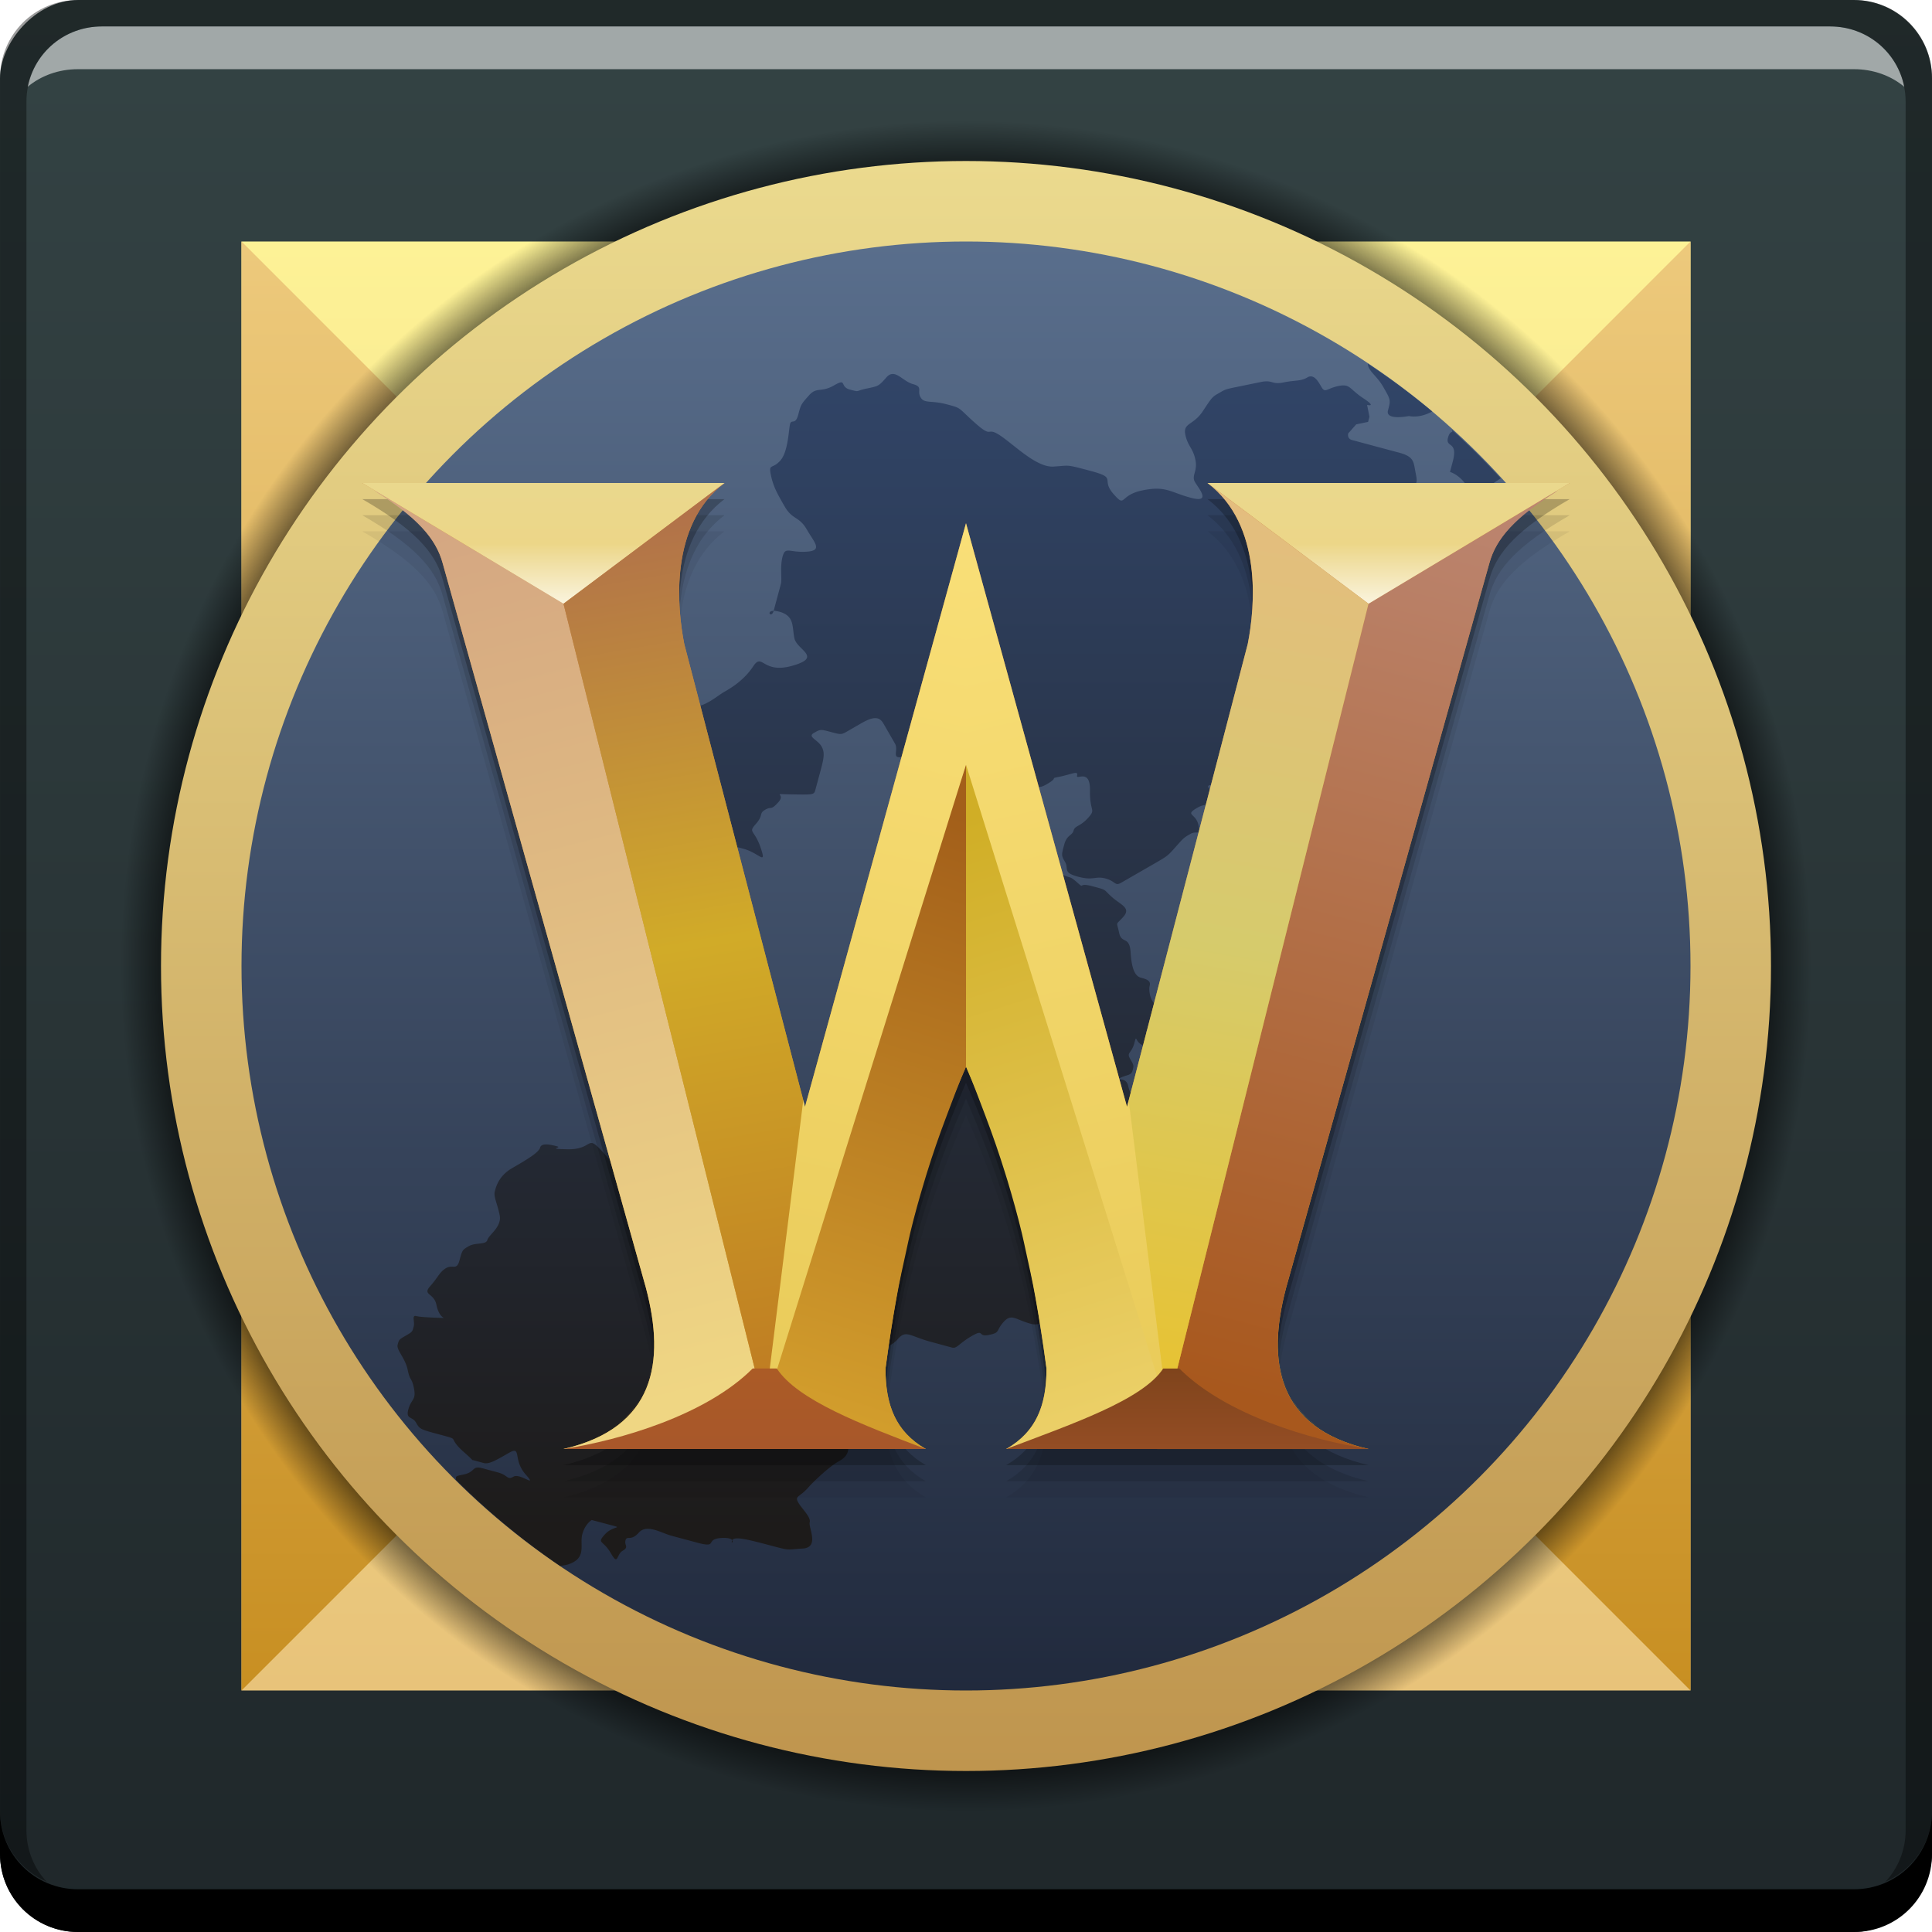 <svg xmlns="http://www.w3.org/2000/svg" xmlns:svg="http://www.w3.org/2000/svg" xmlns:xlink="http://www.w3.org/1999/xlink" id="svg2" width="48" height="48" version="1.1"><defs id="defs4"><linearGradient id="linearGradient4540"><stop id="stop4542" offset="0" stop-color="#944d24" stop-opacity="1"/><stop id="stop4544" offset="1" stop-color="#7f441c" stop-opacity="1"/></linearGradient><linearGradient id="linearGradient4534"><stop id="stop4536" offset="0" stop-color="#a8581d" stop-opacity="1"/><stop id="stop4538" offset="1" stop-color="#bc8672" stop-opacity="1"/></linearGradient><linearGradient id="linearGradient4526"><stop id="stop4528" offset="0" stop-color="#e8c22f" stop-opacity="1"/><stop id="stop4530" offset=".5" stop-color="#d6cb6c" stop-opacity="1"/><stop id="stop4532" offset="1" stop-color="#e5bc80" stop-opacity="1"/></linearGradient><linearGradient id="linearGradient4520"><stop id="stop4522" offset="0" stop-color="#eed36e" stop-opacity="1"/><stop id="stop4524" offset="1" stop-color="#d0ae26" stop-opacity="1"/></linearGradient><linearGradient id="linearGradient4460"><stop id="stop4462" offset="0" stop-color="#a8572a" stop-opacity="1"/><stop id="stop4464" offset="1" stop-color="#ab5b26" stop-opacity="1"/></linearGradient><linearGradient id="linearGradient4447"><stop id="stop4449" offset="0" stop-color="#d7a42e" stop-opacity="1"/><stop id="stop4451" offset="1" stop-color="#a35f1a" stop-opacity="1"/></linearGradient><linearGradient id="linearGradient4431"><stop id="stop4433" offset="0" stop-color="#e9cb59" stop-opacity="1"/><stop id="stop4435" offset="1" stop-color="#f9df78" stop-opacity="1"/></linearGradient><linearGradient id="linearGradient4414"><stop id="stop4416" offset="0" stop-color="#be7a22" stop-opacity="1"/><stop id="stop4422" offset=".5" stop-color="#d1ab28" stop-opacity="1"/><stop id="stop4418" offset="1" stop-color="#ae6c4d" stop-opacity="1"/></linearGradient><linearGradient id="linearGradient4389"><stop id="stop4391" offset="0" stop-color="#faf4de" stop-opacity="1"/><stop id="stop4397" offset=".5" stop-color="#ecd688" stop-opacity="1"/><stop id="stop4393" offset="1" stop-color="#ead88d" stop-opacity="1"/></linearGradient><linearGradient id="linearGradient4346"><stop id="stop4348" offset="0" stop-color="#efd683" stop-opacity="1"/><stop id="stop4350" offset="1" stop-color="#d3a482" stop-opacity="1"/></linearGradient><linearGradient id="linearGradient4318"><stop id="stop4320" offset="0" stop-color="#d7a32e" stop-opacity="1"/><stop id="stop4322" offset="1" stop-color="#c68243" stop-opacity="1"/></linearGradient><linearGradient id="linearGradient4297"><stop id="stop4299" offset="0" stop-color="#1d1b1a" stop-opacity="1"/><stop id="stop4301" offset="1" stop-color="#314568" stop-opacity="1"/></linearGradient><linearGradient id="linearGradient4268"><stop id="stop4270" offset="0" stop-color="#212a3d" stop-opacity="1"/><stop id="stop4272" offset="1" stop-color="#596e8c" stop-opacity="1"/></linearGradient><linearGradient id="linearGradient4258"><stop id="stop4260" offset="0" stop-color="#bf954e" stop-opacity="1"/><stop id="stop4262" offset="1" stop-color="#ebda8e" stop-opacity="1"/></linearGradient><linearGradient id="linearGradient4225"><stop id="stop4227" offset="0" stop-color="#d5b15d" stop-opacity="1"/><stop id="stop4229" offset="1" stop-color="#f1e4b8" stop-opacity="1"/></linearGradient><linearGradient id="linearGradient4215"><stop id="stop4217" offset="0" stop-color="#000" stop-opacity="1"/><stop id="stop4223" offset=".952" stop-color="#000" stop-opacity=".498"/><stop id="stop4219" offset="1" stop-color="#000" stop-opacity="0"/></linearGradient><linearGradient id="linearGradient4191"><stop id="stop4193" offset="0" stop-color="#c88f22" stop-opacity="1"/><stop id="stop4195" offset="1" stop-color="#f3d38b" stop-opacity="1"/></linearGradient><linearGradient id="linearGradient4178"><stop id="stop4180" offset="0" stop-color="#e8c37a" stop-opacity="1"/><stop id="stop4182" offset="1" stop-color="#fdf296" stop-opacity="1"/></linearGradient><linearGradient id="linearGradient829"><stop id="stop831" offset="0" stop-color="#1f272a" stop-opacity="1"/><stop id="stop833" offset="1" stop-color="#344344" stop-opacity="1"/></linearGradient><linearGradient id="linearGradient835" x1="-31.113" x2="-31.113" y1="-1050.915" y2="-1002.906" gradientTransform="translate(55.997,-1.456)" gradientUnits="userSpaceOnUse" xlink:href="#linearGradient829"/><linearGradient id="ButtonShadow" x1="45.448" x2="45.448" y1="92.54" y2="7.017" gradientTransform="matrix(1.006,0,0,0.994,119.231,972.704)" gradientUnits="userSpaceOnUse"><stop id="stop3750" offset="0" stop-color="#000" stop-opacity="1"/><stop id="stop3752" offset="1" stop-color="#000" stop-opacity=".588"/></linearGradient><filter id="filter3174" color-interpolation-filters="sRGB"><feGaussianBlur id="feGaussianBlur3176" stdDeviation="1.71"/></filter><linearGradient id="linearGradient4165" x1="-31.113" x2="-31.113" y1="-1050.915" y2="-1002.906" gradientTransform="matrix(0.75,0,0,0.75,47.997,-258.182)" gradientUnits="userSpaceOnUse" xlink:href="#linearGradient4178"/><linearGradient id="linearGradient4197" x1="7" x2="7" y1="45" y2="3" gradientTransform="translate(3,1001.362)" gradientUnits="userSpaceOnUse" xlink:href="#linearGradient4191"/><linearGradient id="linearGradient4211" x1="7" x2="7" y1="45" y2="3" gradientTransform="matrix(-1,0,0,1,45,1001.362)" gradientUnits="userSpaceOnUse" xlink:href="#linearGradient4191"/><radialGradient id="radialGradient4221" cx="24" cy="1028.362" r="21" fx="24" fy="1028.362" gradientUnits="userSpaceOnUse" xlink:href="#linearGradient4215"/><linearGradient id="linearGradient4231" x1="24" x2="24" y1="1048.362" y2="1008.362" gradientUnits="userSpaceOnUse" xlink:href="#linearGradient4225"/><linearGradient id="linearGradient4256" x1="20" x2="20" y1="1048.362" y2="1008.362" gradientUnits="userSpaceOnUse" xlink:href="#linearGradient4258"/><linearGradient id="linearGradient4266" x1="19.556" x2="19.556" y1="1048.362" y2="1008.362" gradientTransform="matrix(0.9,0,0,0.9,2.4,102.836)" gradientUnits="userSpaceOnUse" xlink:href="#linearGradient4268"/><linearGradient id="linearGradient4303" x1="25" x2="25" y1="38" y2="9" gradientUnits="userSpaceOnUse" xlink:href="#linearGradient4297"/><linearGradient id="linearGradient4324" x1="24" x2="24" y1="1040.862" y2="1016.862" gradientTransform="translate(0,-0.5)" gradientUnits="userSpaceOnUse" xlink:href="#linearGradient4318"/><linearGradient id="linearGradient4343" x1="16" x2="10" y1="1039.862" y2="1016.862" gradientTransform="translate(0,-1004.862)" gradientUnits="userSpaceOnUse" xlink:href="#linearGradient4346"/><linearGradient id="linearGradient4395" x1="14" x2="14" y1="1019.362" y2="1016.362" gradientUnits="userSpaceOnUse" xlink:href="#linearGradient4389"/><linearGradient id="linearGradient4420" x1="19" x2="15" y1="1039.862" y2="1016.862" gradientTransform="translate(0,-0.5)" gradientUnits="userSpaceOnUse" xlink:href="#linearGradient4414"/><linearGradient id="linearGradient4428" x1="19" x2="24" y1="1039.862" y2="1017.862" gradientTransform="translate(0,-1004.862)" gradientUnits="userSpaceOnUse" xlink:href="#linearGradient4431"/><linearGradient id="linearGradient4444" x1="18" x2="23" y1="1040.862" y2="1024.862" gradientTransform="translate(0,-1004.862)" gradientUnits="userSpaceOnUse" xlink:href="#linearGradient4447"/><linearGradient id="linearGradient4457" x1="19" x2="19" y1="1040.862" y2="1038.862" gradientTransform="translate(0,-1004.862)" gradientUnits="userSpaceOnUse" xlink:href="#linearGradient4460"/><linearGradient id="linearGradient4508" x1="16" x2="10" y1="1039.862" y2="1016.862" gradientTransform="matrix(-1,0,0,1,48,-0.5)" gradientUnits="userSpaceOnUse" xlink:href="#linearGradient4534"/><linearGradient id="linearGradient4510" x1="18" x2="23" y1="1040.862" y2="1024.862" gradientTransform="matrix(-1,0,0,1,48,-0.5)" gradientUnits="userSpaceOnUse" xlink:href="#linearGradient4520"/><linearGradient id="linearGradient4512" x1="14" x2="14" y1="1019.362" y2="1016.362" gradientTransform="matrix(-1,0,0,1,48,0)" gradientUnits="userSpaceOnUse" xlink:href="#linearGradient4389"/><linearGradient id="linearGradient4514" x1="19" x2="15" y1="1039.862" y2="1016.862" gradientTransform="matrix(-1,0,0,1,48,-0.5)" gradientUnits="userSpaceOnUse" xlink:href="#linearGradient4526"/><linearGradient id="linearGradient4516" x1="19" x2="24" y1="1039.862" y2="1017.862" gradientTransform="matrix(-1,0,0,1,48,-0.5)" gradientUnits="userSpaceOnUse" xlink:href="#linearGradient4431"/><linearGradient id="linearGradient4518" x1="19" x2="19" y1="1040.862" y2="1038.862" gradientTransform="matrix(-1,0,0,1,48,-0.5)" gradientUnits="userSpaceOnUse" xlink:href="#linearGradient4540"/></defs><g id="layer1" transform="translate(0,-1004.362)"><rect id="rect2991-1" width="48" height="48" x="0" y="-1052.362" fill="url(#linearGradient835)" fill-opacity="1" stroke="none" ry="1.945" transform="scale(1,-1)"/><path id="rect846" fill="#000" fill-opacity="1" stroke="none" d="m 1.165625e-6,1049.362 0,1.062 c 0,1.077 0.86,1.938 1.937,1.938 l 44.125,0 c 1.077,0 1.938,-0.86 1.938,-1.938 l 0,-1.062 c 0,1.077 -0.86,1.938 -1.938,1.938 l -44.125,0 C 0.86,1051.3 1.165625e-6,1050.439 1.165625e-6,1049.362 Z"/><path id="path7515" fill="#fff" fill-opacity=".537" stroke="none" d="m 2.531,1005.019 c -0.917,0 -1.671,0.639 -1.844,1.5 0.336,-0.28 0.775,-0.438 1.25,-0.438 l 44.125,0 c 0.475,0 0.914,0.158 1.25,0.438 -0.173,-0.861 -0.927,-1.5 -1.844,-1.5 L 2.531,1005.019 Z"/><path id="rect4280" fill="#000" fill-opacity=".392" stroke="none" d="m 1.938,1004.362 c -1.077,0 -1.937,0.86 -1.937,1.938 l 0,43.062 c 0,0.793 0.48,1.449 1.156,1.75 -0.309,-0.333 -0.5,-0.782 -0.5,-1.281 l 0,-42.938 c 0,-1.048 0.827,-1.875 1.875,-1.875 l 42.938,0 c 1.048,0 1.875,0.827 1.875,1.875 l 0,42.938 c 0,0.499 -0.191,0.948 -0.5,1.281 0.676,-0.301 1.156,-0.957 1.156,-1.75 l 0,-43.062 c 0,-1.077 -0.86,-1.938 -1.938,-1.938 L 1.938,1004.362 Z"/><rect id="rect3745" width="86" height="85" x="124.231" y="979.704" fill="url(#ButtonShadow)" fill-opacity="1" fill-rule="nonzero" stroke="none" display="none" filter="url(#filter3174)" opacity=".9" rx="6" ry="6"/><rect id="rect4163" width="36" height="36" x="6" y="-1046.362" fill="url(#linearGradient4165)" fill-opacity="1" stroke="none" ry="0" transform="scale(1,-1)"/><path id="path4184" fill="url(#linearGradient4197)" fill-opacity="1" fill-rule="evenodd" stroke="none" stroke-linecap="butt" stroke-linejoin="miter" stroke-opacity="1" stroke-width="1" d="m 6,1010.362 0,20 0,2 0,14 7,-7 0,-7 0,-2 0,-13 z"/><path id="path4209" fill="url(#linearGradient4211)" fill-opacity="1" fill-rule="evenodd" stroke="none" stroke-linecap="butt" stroke-linejoin="miter" stroke-opacity="1" stroke-width="1" d="m 42,1010.362 0,20 0,2 0,14 -7,-7 0,-7 0,-2 0,-13 z"/><circle id="path4207" cx="24" cy="1028.362" r="21" fill="url(#radialGradient4221)" fill-opacity="1" stroke="none" opacity="1"/><ellipse id="circle4213" cx="24" cy="1028.362" r="20" fill="url(#linearGradient4231)" fill-opacity="1" stroke="none" opacity="1"/><circle id="circle4233" cx="24" cy="1028.362" r="20" fill="url(#linearGradient4256)" fill-opacity="1" stroke="none" opacity="1"/><circle id="circle4264" cx="24" cy="1028.362" r="18" fill="url(#linearGradient4266)" fill-opacity="1" stroke="none" opacity="1"/><path id="path4285" fill="url(#linearGradient4303)" fill-opacity="1" fill-rule="evenodd" stroke="none" stroke-linecap="butt" stroke-linejoin="miter" stroke-opacity="1" stroke-width="1" d="M 33.984 9.035 C 33.992 9.225 34.198 9.321 34.363 9.607 C 34.553 9.937 34.554 9.937 34.484 10.197 C 34.415 10.457 35.004 10.336 35.004 10.336 C 35.004 10.336 35.259 10.404 35.582 10.223 A 18 18 0 0 0 33.984 9.035 z M 22.182 9.291 C 22.132 9.291 22.081 9.311 22.031 9.367 C 21.832 9.592 21.832 9.592 21.537 9.652 C 21.242 9.712 21.373 9.748 21.113 9.678 C 20.853 9.608 21.052 9.384 20.723 9.574 C 20.393 9.764 20.297 9.6 20.098 9.824 C 19.898 10.049 19.9 10.049 19.83 10.309 C 19.76 10.569 19.664 10.405 19.629 10.535 C 19.594 10.665 19.586 11.218 19.387 11.443 C 19.187 11.668 19.092 11.504 19.152 11.799 C 19.213 12.094 19.308 12.258 19.498 12.588 C 19.688 12.917 19.853 12.823 20.043 13.152 C 20.233 13.482 20.458 13.682 20.033 13.707 C 19.609 13.733 19.513 13.568 19.443 13.828 C 19.374 14.088 19.435 14.382 19.4 14.512 L 19.225 15.162 C 19.222 15.173 19.221 15.171 19.221 15.174 C 19.255 15.174 19.3 15.184 19.355 15.195 C 19.745 15.3 19.676 15.561 19.736 15.855 C 19.797 16.15 20.446 16.323 19.691 16.539 C 18.937 16.755 18.947 16.2 18.713 16.555 C 18.479 16.909 18.149 17.101 17.984 17.195 C 17.82 17.29 17.455 17.611 17.195 17.541 C 16.935 17.471 17.186 18.096 17.021 18.191 C 16.857 18.286 16.785 18.545 16.846 18.84 C 16.906 19.134 17.001 19.301 17.227 19.5 C 17.452 19.7 17.807 19.934 17.807 19.934 C 17.807 19.934 17.963 20.393 17.928 20.523 C 17.893 20.654 17.372 20.513 17.857 20.783 C 18.342 21.053 18.083 20.983 18.473 21.088 C 18.863 21.192 19.054 21.521 18.898 21.061 C 18.743 20.601 18.578 20.698 18.777 20.473 C 18.977 20.248 18.847 20.212 19.012 20.117 C 19.177 20.022 19.142 20.151 19.342 19.926 C 19.541 19.701 19.115 19.727 19.67 19.736 C 20.225 19.746 20.225 19.746 20.26 19.615 L 20.365 19.227 C 20.47 18.837 20.503 18.706 20.408 18.541 C 20.313 18.376 20.054 18.306 20.219 18.211 C 20.384 18.116 20.383 18.117 20.643 18.186 C 20.902 18.256 20.904 18.255 21.068 18.16 L 21.396 17.971 C 21.726 17.78 21.856 17.815 21.951 17.98 L 22.236 18.475 C 22.332 18.639 22.133 18.865 22.428 18.805 C 22.722 18.745 22.392 18.935 22.852 18.779 C 23.311 18.624 23.086 18.424 23.346 18.494 C 23.606 18.564 23.606 18.564 23.701 18.729 C 23.796 18.893 23.692 19.282 24.021 19.092 C 24.351 18.902 24.222 18.867 24.646 18.842 C 25.071 18.816 24.906 18.912 25.131 19.111 C 25.356 19.311 25.226 19.276 25.486 19.346 C 25.746 19.416 25.676 19.675 26.006 19.484 C 26.335 19.294 26.041 19.355 26.336 19.295 C 26.631 19.234 26.795 19.138 26.76 19.268 C 26.725 19.398 27.089 19.078 27.08 19.633 C 27.071 20.188 27.237 20.091 27.037 20.316 C 26.837 20.542 26.707 20.507 26.672 20.637 C 26.637 20.767 26.507 20.732 26.438 20.992 C 26.368 21.252 26.368 21.253 26.463 21.418 C 26.558 21.583 26.393 21.677 26.783 21.781 C 27.173 21.886 27.207 21.757 27.467 21.826 C 27.727 21.896 27.693 22.025 27.857 21.93 L 28.682 21.455 C 29.011 21.265 29.011 21.264 29.211 21.039 C 29.411 20.814 29.409 20.814 29.574 20.719 C 29.739 20.624 29.834 20.789 29.773 20.494 C 29.713 20.2 29.419 20.259 29.748 20.068 C 30.078 19.878 30.139 20.174 30.209 19.914 C 30.279 19.654 29.759 19.514 30.184 19.488 C 30.608 19.462 30.444 19.558 30.738 19.498 C 31.033 19.438 31.128 19.604 31.197 19.344 C 31.267 19.084 31.267 19.084 31.691 19.059 C 32.116 19.034 31.891 18.834 31.961 18.574 C 32.031 18.314 31.735 18.373 32.1 18.053 C 32.464 17.732 32.595 17.769 32.76 17.674 C 32.925 17.579 33.089 17.483 33.158 17.223 C 33.228 16.963 33.392 16.868 33.297 16.703 L 33.012 16.209 C 32.917 16.044 32.952 15.914 33.021 15.654 C 33.091 15.394 33.127 15.264 33.066 14.969 C 33.006 14.674 32.971 14.804 33.006 14.674 C 33.041 14.544 32.91 14.51 33.109 14.285 C 33.309 14.06 33.31 14.06 33.475 13.965 C 33.639 13.87 33.215 13.894 33.77 13.904 C 34.324 13.914 34.324 13.915 34.584 13.984 C 34.844 14.054 34.773 14.313 34.973 14.088 C 35.172 13.863 35.138 13.994 35.303 13.898 C 35.468 13.803 35.493 14.227 35.598 13.838 C 35.702 13.448 35.641 13.153 35.676 13.023 C 35.711 12.893 36.336 12.643 35.816 12.504 C 35.297 12.365 35.262 12.493 35.201 12.199 C 35.141 11.904 35.236 12.07 35.176 11.775 C 35.115 11.481 35.15 11.351 34.76 11.246 L 34.109 11.072 L 33.59 10.932 C 33.46 10.897 33.496 10.768 33.496 10.768 L 33.695 10.543 L 33.99 10.482 L 34.023 10.354 L 33.965 10.059 C 33.965 10.059 34.224 10.127 33.869 9.893 C 33.514 9.658 33.549 9.53 33.254 9.59 C 32.959 9.65 32.925 9.779 32.83 9.613 C 32.764 9.498 32.696 9.384 32.605 9.357 L 32.604 9.357 C 32.565 9.347 32.523 9.348 32.475 9.381 C 32.31 9.476 32.18 9.441 31.885 9.502 C 31.59 9.562 31.625 9.43 31.33 9.49 L 30.74 9.611 C 30.445 9.671 30.446 9.672 30.281 9.768 C 30.117 9.863 30.117 9.862 29.883 10.217 C 29.648 10.572 29.389 10.502 29.449 10.797 C 29.51 11.092 29.639 11.127 29.699 11.422 C 29.76 11.717 29.594 11.812 29.689 11.977 C 29.785 12.141 30.106 12.506 29.586 12.367 C 29.066 12.228 28.97 12.063 28.381 12.184 C 27.791 12.304 27.982 12.634 27.662 12.27 C 27.342 11.905 27.765 11.879 27.115 11.705 C 26.465 11.531 26.597 11.566 26.172 11.592 C 25.747 11.617 25.201 11.053 24.846 10.818 C 24.491 10.584 24.683 10.913 24.232 10.514 C 23.782 10.115 23.911 10.149 23.521 10.045 C 23.132 9.94 22.966 10.035 22.871 9.871 C 22.776 9.706 22.942 9.613 22.682 9.543 C 22.487 9.49 22.332 9.292 22.182 9.291 z M 36.064 10.67 C 36.124 10.783 36.032 10.66 35.975 10.875 C 35.905 11.135 36.233 10.945 36.094 11.465 L 36.025 11.725 C 36.025 11.725 36.284 11.794 36.475 12.123 C 36.649 12.424 36.77 12.211 37.285 11.885 A 18 18 0 0 0 36.064 10.67 z M 19.223 15.176 C 19.023 15.176 19.161 15.376 19.223 15.176 z M 26.105 21.549 C 26.054 21.538 26.173 21.696 25.934 21.834 L 25.805 21.799 C 25.805 21.799 25.604 22.024 25.439 22.119 C 25.275 22.214 25.404 22.249 25.369 22.379 C 25.334 22.509 25.205 22.475 24.91 22.535 C 24.615 22.595 24.711 22.761 24.252 22.916 C 23.792 23.072 24.087 23.01 23.957 22.975 C 23.827 22.94 23.792 23.071 23.627 23.166 C 23.462 23.261 23.428 23.391 23.133 23.451 C 22.838 23.511 23.003 23.416 22.639 23.736 C 22.274 24.057 22.439 23.962 22.404 24.092 C 22.37 24.221 22.205 24.317 22.17 24.447 C 22.135 24.577 22.1 24.707 22.16 25.002 C 22.22 25.297 22.385 25.201 22.48 25.365 C 22.576 25.53 22.506 25.791 22.506 25.791 L 22.436 26.051 C 22.366 26.311 22.462 26.475 22.297 26.57 C 22.132 26.665 22.297 26.57 22.037 26.5 C 21.777 26.43 21.872 26.594 21.707 26.689 C 21.542 26.784 21.119 26.811 21.119 26.811 C 21.119 26.811 20.953 26.907 20.918 27.037 C 20.883 27.167 20.754 27.131 20.555 27.355 C 20.355 27.581 20.484 27.616 20.449 27.746 C 20.414 27.876 20.449 27.747 20.154 27.807 C 19.86 27.868 20.156 27.806 19.826 27.996 C 19.497 28.186 19.791 28.127 19.592 28.352 C 19.392 28.577 19.461 28.316 19.262 28.541 C 19.062 28.766 18.699 29.088 18.629 29.348 C 18.559 29.607 18.758 29.382 18.854 29.547 L 19.139 30.041 C 19.329 30.371 18.81 30.23 18.68 30.195 C 18.55 30.16 18.35 30.387 18.35 30.387 C 18.35 30.387 17.735 30.082 17.605 30.047 C 17.476 30.012 17.179 30.072 17.119 29.777 C 17.059 29.483 16.894 29.579 16.738 29.119 C 16.583 28.66 16.35 29.016 16.35 29.016 C 16.35 29.016 15.76 29.136 15.5 29.066 C 15.24 28.996 15.049 28.666 14.824 28.467 C 14.599 28.267 14.66 28.562 14.105 28.553 C 13.551 28.543 13.976 28.517 13.846 28.482 C 13.716 28.447 13.455 28.379 13.42 28.51 C 13.385 28.64 13.056 28.829 12.727 29.02 C 12.397 29.21 12.328 29.47 12.293 29.6 C 12.258 29.73 12.354 29.895 12.414 30.189 C 12.474 30.484 12.144 30.675 12.109 30.805 C 12.075 30.934 11.815 30.864 11.65 30.959 C 11.486 31.054 11.486 31.054 11.416 31.314 C 11.346 31.574 11.251 31.409 11.086 31.504 C 10.921 31.599 10.887 31.73 10.688 31.955 C 10.488 32.18 10.781 32.119 10.842 32.414 C 10.902 32.709 11.033 32.744 11.033 32.744 C 11.033 32.744 10.478 32.733 10.348 32.699 C 10.218 32.664 10.312 32.831 10.277 32.961 C 10.243 33.091 10.243 33.09 10.078 33.186 C 9.913 33.281 9.914 33.28 9.879 33.41 C 9.844 33.54 10.069 33.74 10.129 34.035 C 10.189 34.33 10.225 34.199 10.285 34.494 C 10.345 34.789 10.216 34.754 10.146 35.014 C 10.077 35.273 10.241 35.179 10.336 35.344 C 10.431 35.509 10.431 35.509 10.951 35.648 C 11.471 35.788 11.081 35.683 11.531 36.082 C 11.646 36.182 11.707 36.243 11.738 36.277 L 11.756 36.277 L 12.016 36.348 C 12.146 36.383 12.311 36.288 12.641 36.098 C 12.97 35.907 12.734 36.263 13.055 36.627 C 13.375 36.991 12.925 36.591 12.76 36.686 C 12.595 36.781 12.631 36.652 12.371 36.582 L 11.98 36.477 C 11.721 36.407 11.816 36.572 11.521 36.633 C 11.299 36.678 11.327 36.677 11.33 36.766 A 18 18 0 0 0 13.922 38.908 C 13.99 38.892 14.062 38.885 14.127 38.863 C 14.587 38.708 14.397 38.379 14.467 38.119 C 14.536 37.859 14.701 37.764 14.701 37.764 L 15.221 37.902 C 15.481 37.972 15.221 37.904 15.021 38.129 C 14.822 38.354 14.986 38.258 15.176 38.588 C 15.366 38.917 15.306 38.622 15.471 38.527 C 15.635 38.432 15.506 38.398 15.541 38.268 C 15.576 38.138 15.672 38.303 15.871 38.078 C 16.071 37.853 16.426 38.087 16.686 38.156 L 17.334 38.33 C 17.854 38.469 17.499 38.236 17.924 38.211 C 18.098 38.201 18.168 38.231 18.191 38.264 C 18.255 38.159 18.633 38.263 19.129 38.393 C 19.649 38.532 19.519 38.498 19.943 38.473 C 20.368 38.448 20.082 37.952 20.117 37.822 C 20.152 37.692 19.927 37.493 19.832 37.328 C 19.737 37.164 19.867 37.198 20.066 36.973 C 20.266 36.748 20.63 36.427 20.795 36.332 C 20.96 36.237 21.125 36.143 21.064 35.848 C 21.004 35.553 21.005 35.553 21.074 35.293 C 21.144 35.033 20.883 34.963 20.822 34.668 C 20.805 34.584 20.78 34.532 20.758 34.502 C 20.779 34.519 20.812 34.529 20.857 34.541 C 21.117 34.611 20.927 34.28 21.127 34.055 C 21.327 33.83 21.491 33.735 21.561 33.475 C 21.63 33.215 21.726 33.381 21.855 33.416 C 21.985 33.451 22.115 33.485 22.314 33.26 C 22.514 33.035 22.609 33.199 23.129 33.338 L 23.648 33.479 C 23.778 33.514 23.813 33.384 24.143 33.193 C 24.472 33.003 24.274 33.227 24.568 33.166 C 24.863 33.106 24.732 33.071 24.932 32.846 C 25.131 32.621 25.227 32.787 25.617 32.891 C 26.007 32.995 26.146 32.475 26.346 32.25 C 26.545 32.025 26.839 31.964 27.238 31.514 C 27.638 31.063 27.284 30.829 27.318 30.699 C 27.353 30.569 27.353 30.57 27.518 30.475 C 27.682 30.38 27.622 30.085 27.527 29.92 C 27.432 29.755 27.467 29.626 27.502 29.496 C 27.537 29.366 27.667 29.401 27.996 29.211 C 28.326 29.021 28.196 28.985 28.266 28.725 C 28.335 28.465 28.265 28.724 28.205 28.43 L 28.145 28.135 C 28.145 28.135 28.274 28.171 28.309 28.041 C 28.343 27.911 28.378 27.78 28.283 27.615 C 28.188 27.45 28.12 27.711 28.189 27.451 C 28.259 27.191 28.094 27.287 28.033 26.992 C 27.973 26.697 27.644 26.888 27.809 26.793 C 27.973 26.698 28.102 26.731 28.137 26.602 C 28.172 26.471 28.173 26.471 28.078 26.307 C 27.983 26.142 28.112 26.178 28.182 25.918 C 28.251 25.658 28.182 25.916 28.441 25.986 C 28.701 26.056 28.607 25.892 28.512 25.727 C 28.417 25.562 28.547 25.598 28.547 25.598 L 28.875 25.408 C 29.04 25.313 28.851 24.982 28.721 24.947 C 28.591 24.912 28.53 24.618 28.564 24.488 C 28.599 24.358 28.47 24.324 28.34 24.289 C 28.21 24.254 28.115 24.089 28.09 23.664 C 28.064 23.239 27.863 23.465 27.803 23.17 C 27.742 22.875 27.709 23.004 27.908 22.779 C 28.108 22.554 27.848 22.485 27.623 22.285 C 27.398 22.086 27.529 22.122 27.139 22.018 C 26.749 21.913 26.973 22.112 26.748 21.912 C 26.523 21.713 26.619 21.877 26.264 21.643 C 26.171 21.581 26.126 21.554 26.105 21.549 z M 16.432 22.85 C 16.393 22.852 16.356 22.861 16.322 22.881 C 15.993 23.071 16.322 22.881 15.732 23.002 C 15.143 23.123 15.472 22.932 15.143 23.123 C 14.813 23.313 14.224 23.433 14.744 23.572 C 15.264 23.712 15.333 23.453 15.193 23.973 C 15.054 24.492 14.864 24.163 15.055 24.492 C 15.245 24.822 15.766 24.961 15.766 24.961 C 16.026 25.031 15.504 24.89 16.354 24.84 C 17.203 24.789 17.203 24.789 17.463 24.859 C 17.723 24.929 17.653 25.189 17.723 24.93 C 17.792 24.67 17.723 24.929 18.053 24.738 C 18.382 24.548 18.192 24.218 17.932 24.148 C 17.672 24.078 17.413 24.01 17.482 23.75 C 17.552 23.49 17.291 23.42 17.291 23.42 C 17.291 23.42 16.885 22.957 16.553 22.865 L 16.553 22.863 C 16.51 22.852 16.471 22.847 16.432 22.85 z M 18.191 38.266 C 18.187 38.276 18.186 38.276 18.184 38.283 C 18.163 38.36 18.224 38.313 18.191 38.266 z" transform="translate(0,1004.362)"/><path id="path4554" fill="#000" fill-opacity=".059" fill-rule="evenodd" stroke="none" stroke-linecap="butt" stroke-linejoin="miter" stroke-opacity="1" stroke-width="1" d="m 9,1017.562 c 1.257,0.726 1.813,1.301 2,2 l 5.049,18 c 0.487,1.842 0.221,3.476 -2.049,4 l 9,0 c -0.751,-0.433 -1,-1.091 -1,-2 0.38,-2.859 0.888,-4.947 2,-7.5 1.112,2.553 1.62,4.641 2,7.5 0,0.909 -0.249,1.567 -1,2 l 9,0 c -2.27,-0.524 -2.535,-2.158 -2.049,-4 l 5.049,-18 c 0.187,-0.699 0.743,-1.274 2,-2 l -1,0 -8,0 c 1.37,1.036 1.183,3.074 1,4 l -3,11.5 -4,-14.5 -4,14.5 -3,-11.5 c -0.183,-0.926 -0.37,-2.964 1,-4 l -8,0 z"/><path id="path4552" fill="#000" fill-opacity=".118" fill-rule="evenodd" stroke="none" stroke-linecap="butt" stroke-linejoin="miter" stroke-opacity="1" stroke-width="1" d="m 9,1017.162 c 1.257,0.726 1.813,1.301 2,2 l 5.049,18 c 0.487,1.842 0.221,3.476 -2.049,4 l 9,0 c -0.751,-0.433 -1,-1.091 -1,-2 0.38,-2.859 0.888,-4.947 2,-7.5 1.112,2.553 1.62,4.641 2,7.5 0,0.909 -0.249,1.567 -1,2 l 9,0 c -2.27,-0.524 -2.535,-2.158 -2.049,-4 l 5.049,-18 c 0.187,-0.699 0.743,-1.274 2,-2 l -1,0 -8,0 c 1.37,1.036 1.183,3.074 1,4 l -3,11.5 -4,-14.5 -4,14.5 -3,-11.5 c -0.183,-0.926 -0.37,-2.964 1,-4 l -8,0 z"/><path id="path4546" fill="#000" fill-opacity=".235" fill-rule="evenodd" stroke="none" stroke-linecap="butt" stroke-linejoin="miter" stroke-opacity="1" stroke-width="1" d="m 9,1016.762 c 1.257,0.726 1.813,1.301 2,2 l 5.049,18 c 0.487,1.842 0.221,3.476 -2.049,4 l 9,0 c -0.751,-0.433 -1,-1.091 -1,-2 0.38,-2.859 0.888,-4.947 2,-7.5 1.112,2.553 1.62,4.641 2,7.5 0,0.909 -0.249,1.567 -1,2 l 9,0 c -2.27,-0.524 -2.535,-2.158 -2.049,-4 l 5.049,-18 c 0.187,-0.699 0.743,-1.274 2,-2 l -1,0 -8,0 c 1.37,1.036 1.183,3.074 1,4 l -3,11.5 -4,-14.5 -4,14.5 -3,-11.5 c -0.183,-0.926 -0.37,-2.964 1,-4 l -8,0 z"/><path id="path4305" fill="url(#linearGradient4324)" fill-opacity="1" fill-rule="evenodd" stroke="none" stroke-linecap="butt" stroke-linejoin="miter" stroke-opacity="1" stroke-width="1" d="m 9,1016.362 c 1.257,0.726 1.813,1.301 2,2 l 5.049,18 c 0.487,1.842 0.221,3.476 -2.049,4 l 9,0 c -0.751,-0.433 -1,-1.091 -1,-2 0.38,-2.859 0.888,-4.947 2,-7.5 1.112,2.553 1.62,4.641 2,7.5 0,0.909 -0.249,1.567 -1,2 l 9,0 c -2.27,-0.524 -2.535,-2.158 -2.049,-4 l 5.049,-18 c 0.187,-0.699 0.743,-1.274 2,-2 l -1,0 -8,0 c 1.37,1.036 1.183,3.074 1,4 l -3,11.5 -4,-14.5 -4,14.5 -3,-11.5 c -0.183,-0.926 -0.37,-2.964 1,-4 l -8,0 z"/><path id="path4339" fill="url(#linearGradient4343)" fill-opacity="1" fill-rule="evenodd" stroke="none" stroke-linecap="butt" stroke-linejoin="miter" stroke-opacity="1" stroke-width="1" d="M 9.324 12.195 L 9.326 12.209 C 10.334 12.837 10.832 13.371 11 14 L 16.049 32 C 16.535 33.842 16.27 35.476 14 36 L 19.25 36 L 14 15 L 9.324 12.195 z" transform="translate(0,1004.362)"/><path id="path4442" fill="url(#linearGradient4444)" fill-opacity="1" fill-rule="evenodd" stroke="none" stroke-linecap="butt" stroke-linejoin="miter" stroke-opacity="1" stroke-width="1" d="M 24 19 L 19 34 L 17.666 36 L 23 36 C 22.812 35.892 22.656 35.77 22.527 35.633 C 22.141 35.222 22 34.682 22 34 C 22.084 33.371 22.176 32.782 22.279 32.213 C 22.349 31.823 22.434 31.448 22.516 31.076 C 22.548 30.934 22.577 30.785 22.611 30.645 C 22.716 30.204 22.841 29.762 22.971 29.33 C 22.989 29.269 23.008 29.207 23.027 29.146 C 23.171 28.682 23.335 28.206 23.516 27.73 C 23.669 27.326 23.815 26.925 24 26.5 L 24 19 z" transform="translate(0,1004.362)"/><path id="path4384" fill="url(#linearGradient4395)" fill-opacity="1" fill-rule="evenodd" stroke="none" stroke-linecap="butt" stroke-linejoin="miter" stroke-opacity="1" stroke-width="1" d="m 14,1019.362 -5,-3 9,0 z"/><path id="path4401" fill="url(#linearGradient4420)" fill-opacity="1" fill-rule="evenodd" stroke="none" stroke-linecap="butt" stroke-linejoin="miter" stroke-opacity="1" stroke-width="1" d="m 18,1016.362 -4,3 4.924,19.697 c 0.076,0 0.144,0.014 0.219,0.017 l 0.818,-7.363 L 17,1020.362 c -0.183,-0.926 -0.37,-2.964 1,-4 z m -1.76,21.463 c -0.009,0.451 -0.1,0.867 -0.297,1.232 0.198,-0.364 0.289,-0.781 0.297,-1.232 z m -0.303,1.242 c -0.196,0.355 -0.496,0.66 -0.92,0.898 0.212,-0.119 0.394,-0.254 0.547,-0.404 0.153,-0.15 0.276,-0.316 0.373,-0.494 z m -0.957,0.92 c -0.142,0.077 -0.298,0.147 -0.469,0.209 0.171,-0.062 0.327,-0.132 0.469,-0.209 z"/><path id="path4426" fill="url(#linearGradient4428)" fill-opacity="1" fill-rule="evenodd" stroke="none" stroke-linecap="butt" stroke-linejoin="miter" stroke-opacity="1" stroke-width="1" d="M 24 13 L 20 27.5 L 19.957 27.338 L 19.037 34.705 C 19.055 34.706 19.072 34.71 19.09 34.711 L 24 19 L 24 13 z" transform="translate(0,1004.362)"/><path id="path4455" fill="url(#linearGradient4457)" fill-opacity="1" fill-rule="evenodd" stroke="none" stroke-linecap="butt" stroke-linejoin="miter" stroke-opacity="1" stroke-width="1" d="m 18.7,34 c -1.156,1.156 -3.27,1.776 -4.7,2 l 9,0 c -1.592,-0.607 -3.186,-1.213 -3.7,-2 z" transform="translate(0,1004.362)"/><path id="path4496" fill="url(#linearGradient4508)" fill-opacity="1" fill-rule="evenodd" stroke="none" stroke-linecap="butt" stroke-linejoin="miter" stroke-opacity="1" stroke-width="1" d="m 38.676,1016.558 -0.002,0.014 c -1.008,0.628 -1.505,1.162 -1.674,1.791 l -5.049,18 c -0.487,1.842 -0.221,3.476 2.049,4 l -5.25,0 5.25,-21 4.676,-2.805 z"/><path id="path4498" fill="url(#linearGradient4510)" fill-opacity="1" fill-rule="evenodd" stroke="none" stroke-linecap="butt" stroke-linejoin="miter" stroke-opacity="1" stroke-width="1" d="m 24,1023.362 5,15 1.334,2 -5.334,0 c 0.188,-0.108 0.344,-0.23 0.473,-0.367 C 25.859,1039.585 26,1039.044 26,1038.362 c -0.084,-0.629 -0.176,-1.218 -0.279,-1.787 -0.07,-0.39 -0.154,-0.765 -0.236,-1.137 -0.032,-0.143 -0.061,-0.291 -0.096,-0.432 -0.105,-0.44 -0.229,-0.882 -0.359,-1.314 -0.018,-0.061 -0.038,-0.123 -0.057,-0.184 -0.144,-0.465 -0.308,-0.941 -0.488,-1.416 -0.154,-0.405 -0.299,-0.805 -0.484,-1.23 l 0,-7.5 z"/><path id="path4500" fill="url(#linearGradient4512)" fill-opacity="1" fill-rule="evenodd" stroke="none" stroke-linecap="butt" stroke-linejoin="miter" stroke-opacity="1" stroke-width="1" d="m 34,1019.362 5,-3 -9,0 z"/><path id="path4502" fill="url(#linearGradient4514)" fill-opacity="1" fill-rule="evenodd" stroke="none" stroke-linecap="butt" stroke-linejoin="miter" stroke-opacity="1" stroke-width="1" d="m 30,1016.362 4,3 -4.924,19.697 c -0.076,0 -0.144,0.014 -0.219,0.017 l -0.818,-7.363 L 31,1020.362 c 0.183,-0.926 0.37,-2.964 -1,-4 z m 1.76,21.463 c 0.009,0.451 0.1,0.867 0.297,1.232 -0.198,-0.364 -0.289,-0.781 -0.297,-1.232 z m 0.303,1.242 c 0.196,0.355 0.496,0.66 0.92,0.898 -0.212,-0.119 -0.394,-0.254 -0.547,-0.404 -0.153,-0.15 -0.276,-0.316 -0.373,-0.494 z m 0.957,0.92 c 0.142,0.077 0.298,0.147 0.469,0.209 -0.171,-0.062 -0.327,-0.132 -0.469,-0.209 z"/><path id="path4504" fill="url(#linearGradient4516)" fill-opacity="1" fill-rule="evenodd" stroke="none" stroke-linecap="butt" stroke-linejoin="miter" stroke-opacity="1" stroke-width="1" d="m 24,1017.362 4,14.5 0.043,-0.162 0.92,7.367 c -0.018,7e-4 -0.035,0.01 -0.053,0.01 L 24,1023.362 l 0,-6 z"/><path id="path4506" fill="url(#linearGradient4518)" fill-opacity="1" fill-rule="evenodd" stroke="none" stroke-linecap="butt" stroke-linejoin="miter" stroke-opacity="1" stroke-width="1" d="m 29.3,1038.362 c 1.156,1.156 3.27,1.776 4.7,2 l -9,0 c 1.592,-0.607 3.386,-1.213 3.9,-2 z"/></g></svg>